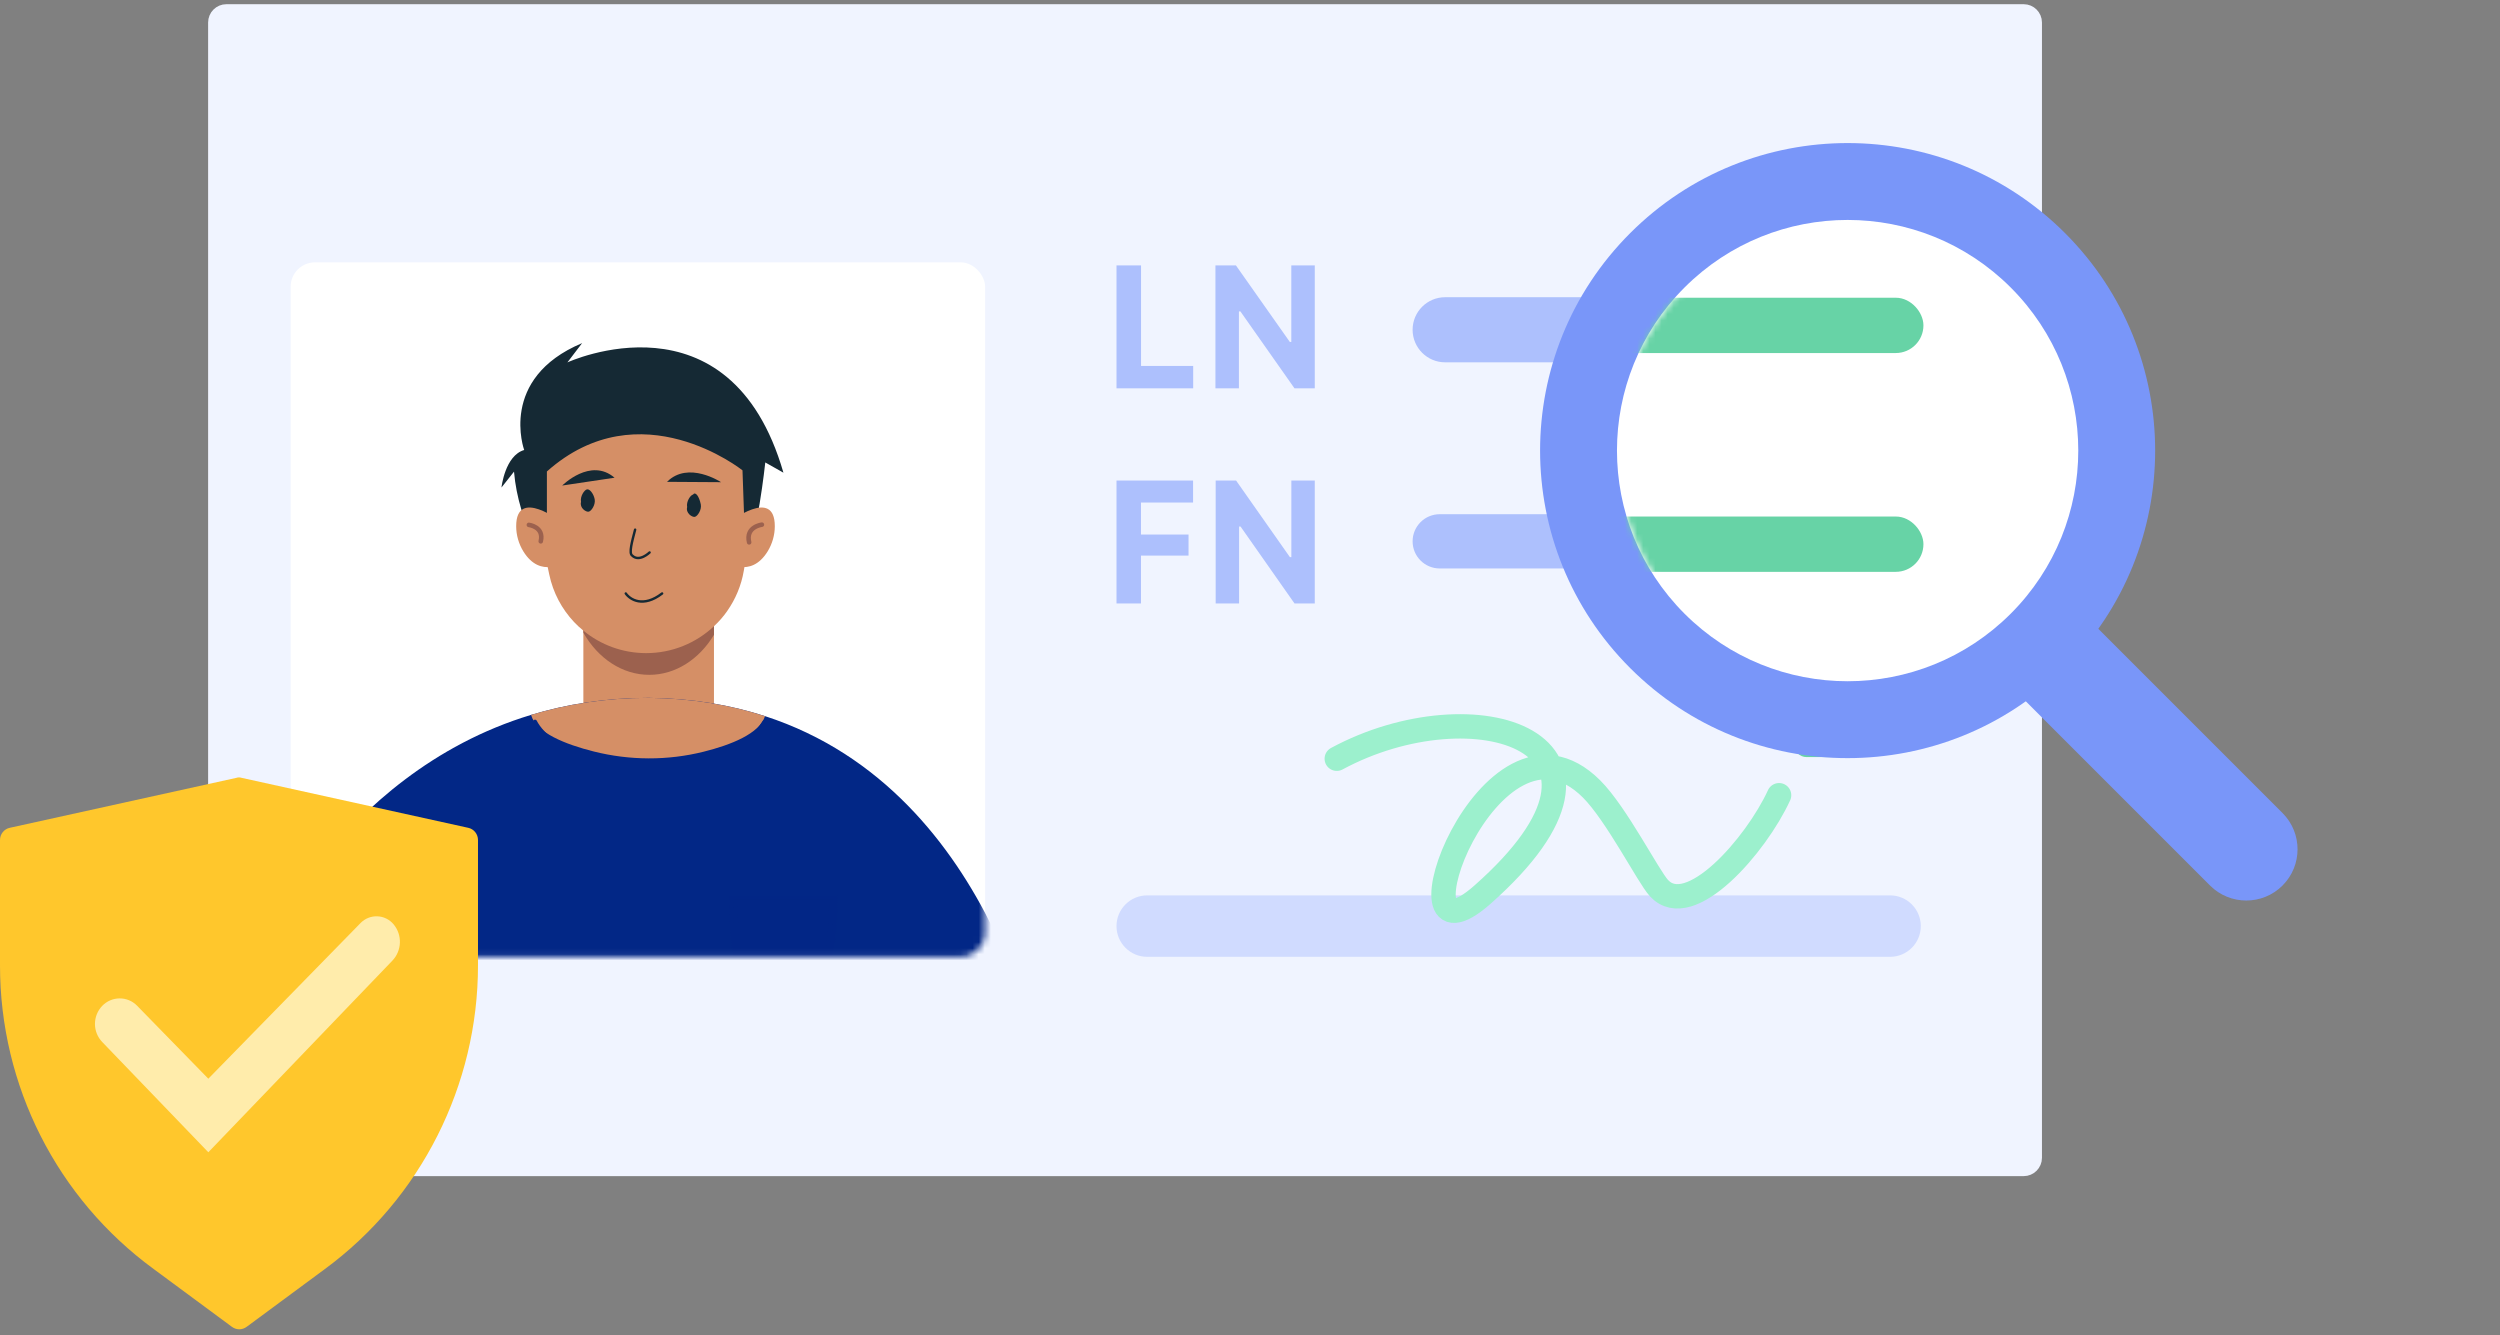 <svg width="410" height="219" viewBox="0 0 410 219" fill="none" xmlns="http://www.w3.org/2000/svg">
<rect x="0" y="0" width="410" height="219" fill="#808080" stroke="none"/>
<path d="M35.131 189.885C35.131 190.989 36.026 191.885 37.131 191.885H331.881C332.986 191.885 333.881 190.989 333.881 189.885V3.689C333.881 2.585 332.986 1.689 331.881 1.689H37.131C36.026 1.689 35.131 2.585 35.131 3.689V189.885Z" fill="#F0F4FF" stroke="#F0F4FF" stroke-width="2" stroke-linejoin="round"/>
<path d="M231.667 54.082C231.667 51.133 234.057 48.743 237.006 48.743H286.834C289.783 48.743 292.173 51.133 292.173 54.082C292.173 57.03 289.783 59.421 286.834 59.421H237.006C234.057 59.421 231.667 57.03 231.667 54.082Z" fill="#ADC0FD"/>
<path d="M231.667 88.779C231.667 86.322 233.659 84.33 236.116 84.33H287.724C290.181 84.33 292.173 86.322 292.173 88.779C292.173 91.236 290.181 93.228 287.724 93.228H236.116C233.659 93.228 231.667 91.236 231.667 88.779Z" fill="#ADC0FD"/>
<path fill-rule="evenodd" clip-rule="evenodd" d="M195.682 60.008V63.682H183.106V43.523H187.129V60.008H195.682ZM203.182 63.682H199.332V43.523H202.689L211.534 56.082H211.774V43.523H215.624V63.682H212.294L203.422 51.067H203.182V63.682Z" fill="#ADC0FD"/>
<path fill-rule="evenodd" clip-rule="evenodd" d="M187.12 98.966H183.106V78.808H195.664V82.412H187.12V87.665H194.92V91.115H187.12V98.966ZM203.21 98.966H199.37V78.808H202.718L211.542 91.367H211.781V78.808H215.622V98.966H212.299L203.449 86.351H203.21V98.966Z" fill="#ADC0FD"/>
<path fill-rule="evenodd" clip-rule="evenodd" d="M183.106 151.88C183.106 149.097 185.363 146.841 188.146 146.841H309.971C312.754 146.841 315.011 149.097 315.011 151.88C315.011 154.664 312.754 156.92 309.971 156.92H188.146C185.363 156.92 183.106 154.664 183.106 151.88Z" fill="#D0DBFF"/>
<rect x="47.666" y="43.024" width="113.894" height="113.894" rx="4" fill="white"/>
<mask id="mask0_584_70522" style="mask-type:alpha" maskUnits="userSpaceOnUse" x="47" y="43" width="115" height="114">
<rect x="47.668" y="43.023" width="113.894" height="113.894" rx="4" fill="#E5ECFF"/>
</mask>
<g mask="url(#mask0_584_70522)">
<path d="M117.09 101.15H95.671V123.528H117.09V101.15Z" fill="#D58F66"/>
<path d="M117.09 100.83V104.111C114.676 108.121 110.789 110.674 106.48 110.674C102.057 110.674 98.07 107.983 95.671 103.759V101.558C98.492 103.881 102.095 105.246 105.967 105.246C110.229 105.246 114.162 103.59 117.09 100.83Z" fill="#9C614E"/>
<path d="M124.331 71.035V72.453C124.331 77.329 123.917 82.205 123.104 87.019L121.985 93.597C121.571 96.035 120.62 98.266 119.279 100.182V100.19C118.635 101.11 117.906 101.953 117.094 102.697C114.165 105.457 110.232 107.112 105.97 107.112C102.099 107.112 98.495 105.748 95.674 103.425C95.13 102.988 94.616 102.513 94.133 101.999C92.148 99.883 90.707 97.223 90.078 94.218L88.959 88.928C87.717 83.04 87.096 77.046 87.096 71.035H124.331V71.035Z" fill="#D58F66"/>
<path d="M89.69 92.476C89.69 92.476 85.045 86.106 84.297 77.349L82.241 79.952C82.241 79.952 82.802 74.733 85.966 73.798C85.966 73.798 81.68 62.051 95.47 56.27L93.054 59.434C93.054 59.434 119.713 47.126 128.483 77.522L125.506 75.841C125.506 75.841 124.12 88.823 122.251 90.866L121.768 77.135C121.768 77.135 104.988 63.706 89.69 77.322V92.476Z" fill="#152934"/>
<path d="M92.106 85.637C92.106 85.637 84.647 79.811 84.654 86.304C84.654 87.761 85.076 89.194 85.82 90.413C88.687 95.067 92.696 92.046 92.696 92.046L92.106 85.637Z" fill="#D58F66"/>
<path d="M119.617 85.637C119.617 85.637 127.076 79.811 127.068 86.304C127.068 87.761 126.647 89.194 125.903 90.413C123.036 95.067 119.026 92.046 119.026 92.046L119.617 85.637Z" fill="#D58F66"/>
<path d="M86.739 86.082C86.739 86.082 89.266 86.381 88.683 88.778" stroke="#9C614E" stroke-width="0.75" stroke-miterlimit="10" stroke-linecap="round"/>
<path d="M124.949 86.046C124.949 86.046 122.231 86.368 122.858 88.946" stroke="#9C614E" stroke-width="0.75" stroke-miterlimit="10" stroke-linecap="round"/>
<path d="M106.532 90.603C106.532 90.603 104.832 92.273 103.661 91.092C103.122 90.728 103.637 88.861 104.161 86.861" stroke="#152934" stroke-width="0.4" stroke-miterlimit="10" stroke-linecap="round"/>
<path d="M102.627 97.329C103.319 98.329 105.479 99.728 108.587 97.329" stroke="#152934" stroke-width="0.4" stroke-linecap="round"/>
<path fill-rule="evenodd" clip-rule="evenodd" d="M100.787 78.346L92.202 79.628C92.202 79.628 96.84 74.965 100.787 78.346Z" fill="#152934"/>
<path fill-rule="evenodd" clip-rule="evenodd" d="M109.395 79.021L118.252 79.079C118.252 79.079 112.874 75.524 109.395 79.021Z" fill="#152934"/>
<path fill-rule="evenodd" clip-rule="evenodd" d="M114.929 82.707C115.111 83.6 114.398 84.674 113.951 84.765C113.504 84.856 112.428 84.145 112.693 83.161C112.512 82.268 113.224 81.194 113.671 81.103C114.028 80.565 114.657 81.367 114.929 82.707Z" fill="#152934"/>
<path fill-rule="evenodd" clip-rule="evenodd" d="M97.525 81.858C97.707 82.751 96.994 83.826 96.547 83.917C96.1 84.008 95.024 83.297 95.29 82.313C95.108 81.42 95.821 80.345 96.268 80.254C96.715 80.163 97.344 80.965 97.525 81.858Z" fill="#152934"/>
<path d="M65.678 177.697C65.678 177.697 51.158 203.486 34.875 199.668C21.926 196.632 4.064 162.855 -3.909 143.183C-3.909 143.183 -9.16 135.594 -10.065 130.266C-10.065 130.266 -14.159 123.979 -15.715 121.526C-16.052 120.989 -15.96 120.292 -15.508 119.855C-15.247 119.61 -14.925 119.495 -14.595 119.495C-14.22 119.495 -13.844 119.648 -13.584 119.962L-8.67 125.934C-8.463 126.187 -8.095 126.218 -7.849 126.003L-7.665 125.842C-7.481 125.681 -7.432 125.54 -7.532 125.31L-11.483 115.684C-11.736 115.079 -11.414 114.389 -10.793 114.19C-10.678 114.151 -10.563 114.136 -10.448 114.136C-10.072 114.136 -9.712 114.328 -9.505 114.657L-3.441 123.795C-3.272 124.056 -2.928 124.133 -2.667 123.972L-2.567 123.91C-2.353 123.78 -2.245 123.527 -2.299 123.289L-5.281 110.663C-5.427 110.034 -5.013 109.413 -4.376 109.306L-4.284 109.291C-3.763 109.206 -3.249 109.498 -3.058 109.996L1.619 122.224C1.703 122.446 1.918 122.592 2.155 122.592H2.286C2.6 122.592 2.853 122.339 2.861 122.024V113.734C2.876 112.952 3.489 112.316 4.263 112.27H4.355C5.076 112.27 5.712 112.784 5.835 113.497L8.35 126.44C8.434 126.923 9.047 127.069 9.346 126.686L11.784 122.99C12.167 122.5 12.865 122.316 13.394 122.638C13.946 122.975 14.444 123.765 14.214 125.574C13.915 127.958 10.557 135.218 8.84 139.181L37.328 177.804L46.849 158.562L65.678 177.697Z" fill="#D58F66"/>
<path d="M171.158 177.374C161.192 181.644 144.679 182.495 144.679 182.495V234.602H70.938V174.806L66.384 180.218C54.708 175.948 41.614 158.867 41.614 158.867C41.614 158.867 54.9 126.976 87.098 117.24C92.901 115.484 99.318 114.449 106.386 114.449C113.47 114.518 119.81 115.607 125.468 117.447C164.013 129.958 171.158 177.374 171.158 177.374Z" fill="#022786"/>
<path d="M125.464 117.447C124.543 120.327 119.871 122.163 115.38 123.284C109.483 124.757 103.286 124.728 97.391 123.248C92.765 122.086 87.921 120.187 87.095 117.24C92.898 115.484 99.315 114.449 106.383 114.449C113.467 114.518 119.807 115.607 125.464 117.447Z" fill="#D58F66"/>
<path opacity="0.5" d="M70.939 174.805V154.666" stroke="#022786" stroke-width="1.382" stroke-miterlimit="10" stroke-linecap="round"/>
<path opacity="0.5" d="M136.678 147.568H120.286C120.286 152.951 120.286 164.726 128.359 164.726C136.401 164.726 136.595 152.719 136.677 147.628L136.678 147.568Z" fill="#022786" stroke="#022786" stroke-width="1.382"/>
<path d="M87.741 118.348C90.031 122.872 102.039 130.175 118.408 124.85C122.613 122.532 122.613 122.532 125.403 118.348" stroke="#022786" stroke-width="0.65" stroke-linecap="round"/>
</g>
<path d="M219.23 124.43C241.627 112.341 271.762 121.39 243.131 146.719C227.107 160.895 244.26 112.66 261.013 129.386C265.103 133.468 270.308 143.736 272.071 145.651C277.118 151.135 287.999 138.641 291.768 130.418" stroke="#9CF0CD" stroke-width="4" stroke-linecap="round" stroke-linejoin="round"/>
<path d="M294.269 116.083C294.269 114.978 295.164 114.083 296.269 114.083H302.274C303.378 114.083 304.274 114.978 304.274 116.083V122.162C304.274 123.267 303.378 124.162 302.274 124.162H296.269C295.164 124.162 294.269 123.267 294.269 122.162V116.083Z" fill="#67D3A6"/>
<path d="M338.673 97.675L374.336 133.338C377.619 136.621 377.619 141.943 374.336 145.226C371.054 148.509 365.731 148.509 362.448 145.226L326.785 109.563L338.673 97.675Z" fill="#7996F9"/>
<path d="M267.346 109.562C287.043 129.258 318.977 129.258 338.673 109.562C358.37 89.865 358.37 57.931 338.673 38.235C318.977 18.538 287.043 18.538 267.346 38.235C247.65 57.931 247.65 89.865 267.346 109.562Z" fill="#7996F9"/>
<path d="M276.262 100.645C291.034 115.417 314.985 115.417 329.757 100.645C344.53 85.873 344.53 61.922 329.757 47.15C314.985 32.378 291.034 32.378 276.262 47.15C261.49 61.922 261.49 85.873 276.262 100.645Z" fill="white"/>
<path d="M301.47 110.879C321.124 110.879 337.057 94.947 337.057 75.293C337.057 55.639 321.124 39.706 301.47 39.706C281.816 39.706 265.884 55.639 265.884 75.293C265.884 94.947 281.816 110.879 301.47 110.879Z" fill="white"/>
<mask id="mask1_584_70522" style="mask-type:alpha" maskUnits="userSpaceOnUse" x="265" y="36" width="76" height="76">
<path d="M303.01 111.646C323.858 111.646 340.758 94.745 340.758 73.898C340.758 53.05 323.858 36.149 303.01 36.149C282.162 36.149 265.262 53.05 265.262 73.898C265.262 94.745 282.162 111.646 303.01 111.646Z" fill="white"/>
</mask>
<g mask="url(#mask1_584_70522)">
<rect x="248.443" y="49.827" width="66" height="7.071" rx="3.536" fill="#67D3A6" stroke="#67D3A6" stroke-width="2"/>
<rect x="248.443" y="85.71" width="66" height="7.071" rx="3.536" fill="#67D3A6" stroke="#67D3A6" stroke-width="2"/>
</g>
<path fill-rule="evenodd" clip-rule="evenodd" d="M76.772 135.757L39.624 127.566C39.339 127.47 39.053 127.47 38.767 127.566L1.619 135.757C0.667 135.948 0 136.805 0 137.757V158.332C0 178.049 9.335 196.527 25.241 208.148L38.005 217.578C38.767 218.149 39.72 218.149 40.482 217.578L53.245 208.148C69.057 196.527 78.391 177.953 78.391 158.332V137.757C78.391 136.805 77.725 135.948 76.772 135.757Z" fill="#FFC72C"/>
<path fill-rule="evenodd" clip-rule="evenodd" d="M64.538 151.575C64.21 151.185 63.805 150.868 63.348 150.644C62.891 150.42 62.392 150.294 61.883 150.275C61.375 150.256 60.867 150.343 60.395 150.532C59.922 150.72 59.494 151.006 59.138 151.37L34.165 176.908L22.481 164.937C22.109 164.555 21.663 164.252 21.172 164.046C20.68 163.84 20.151 163.735 19.618 163.738C19.085 163.74 18.557 163.85 18.067 164.06C17.577 164.27 17.134 164.577 16.765 164.962C15.999 165.759 15.572 166.823 15.572 167.929C15.573 169.034 16.002 170.097 16.769 170.894L34.165 188.972L64.336 157.56C65.922 155.907 66.008 153.329 64.538 151.575Z" fill="#FFECAB"/>
</svg>
